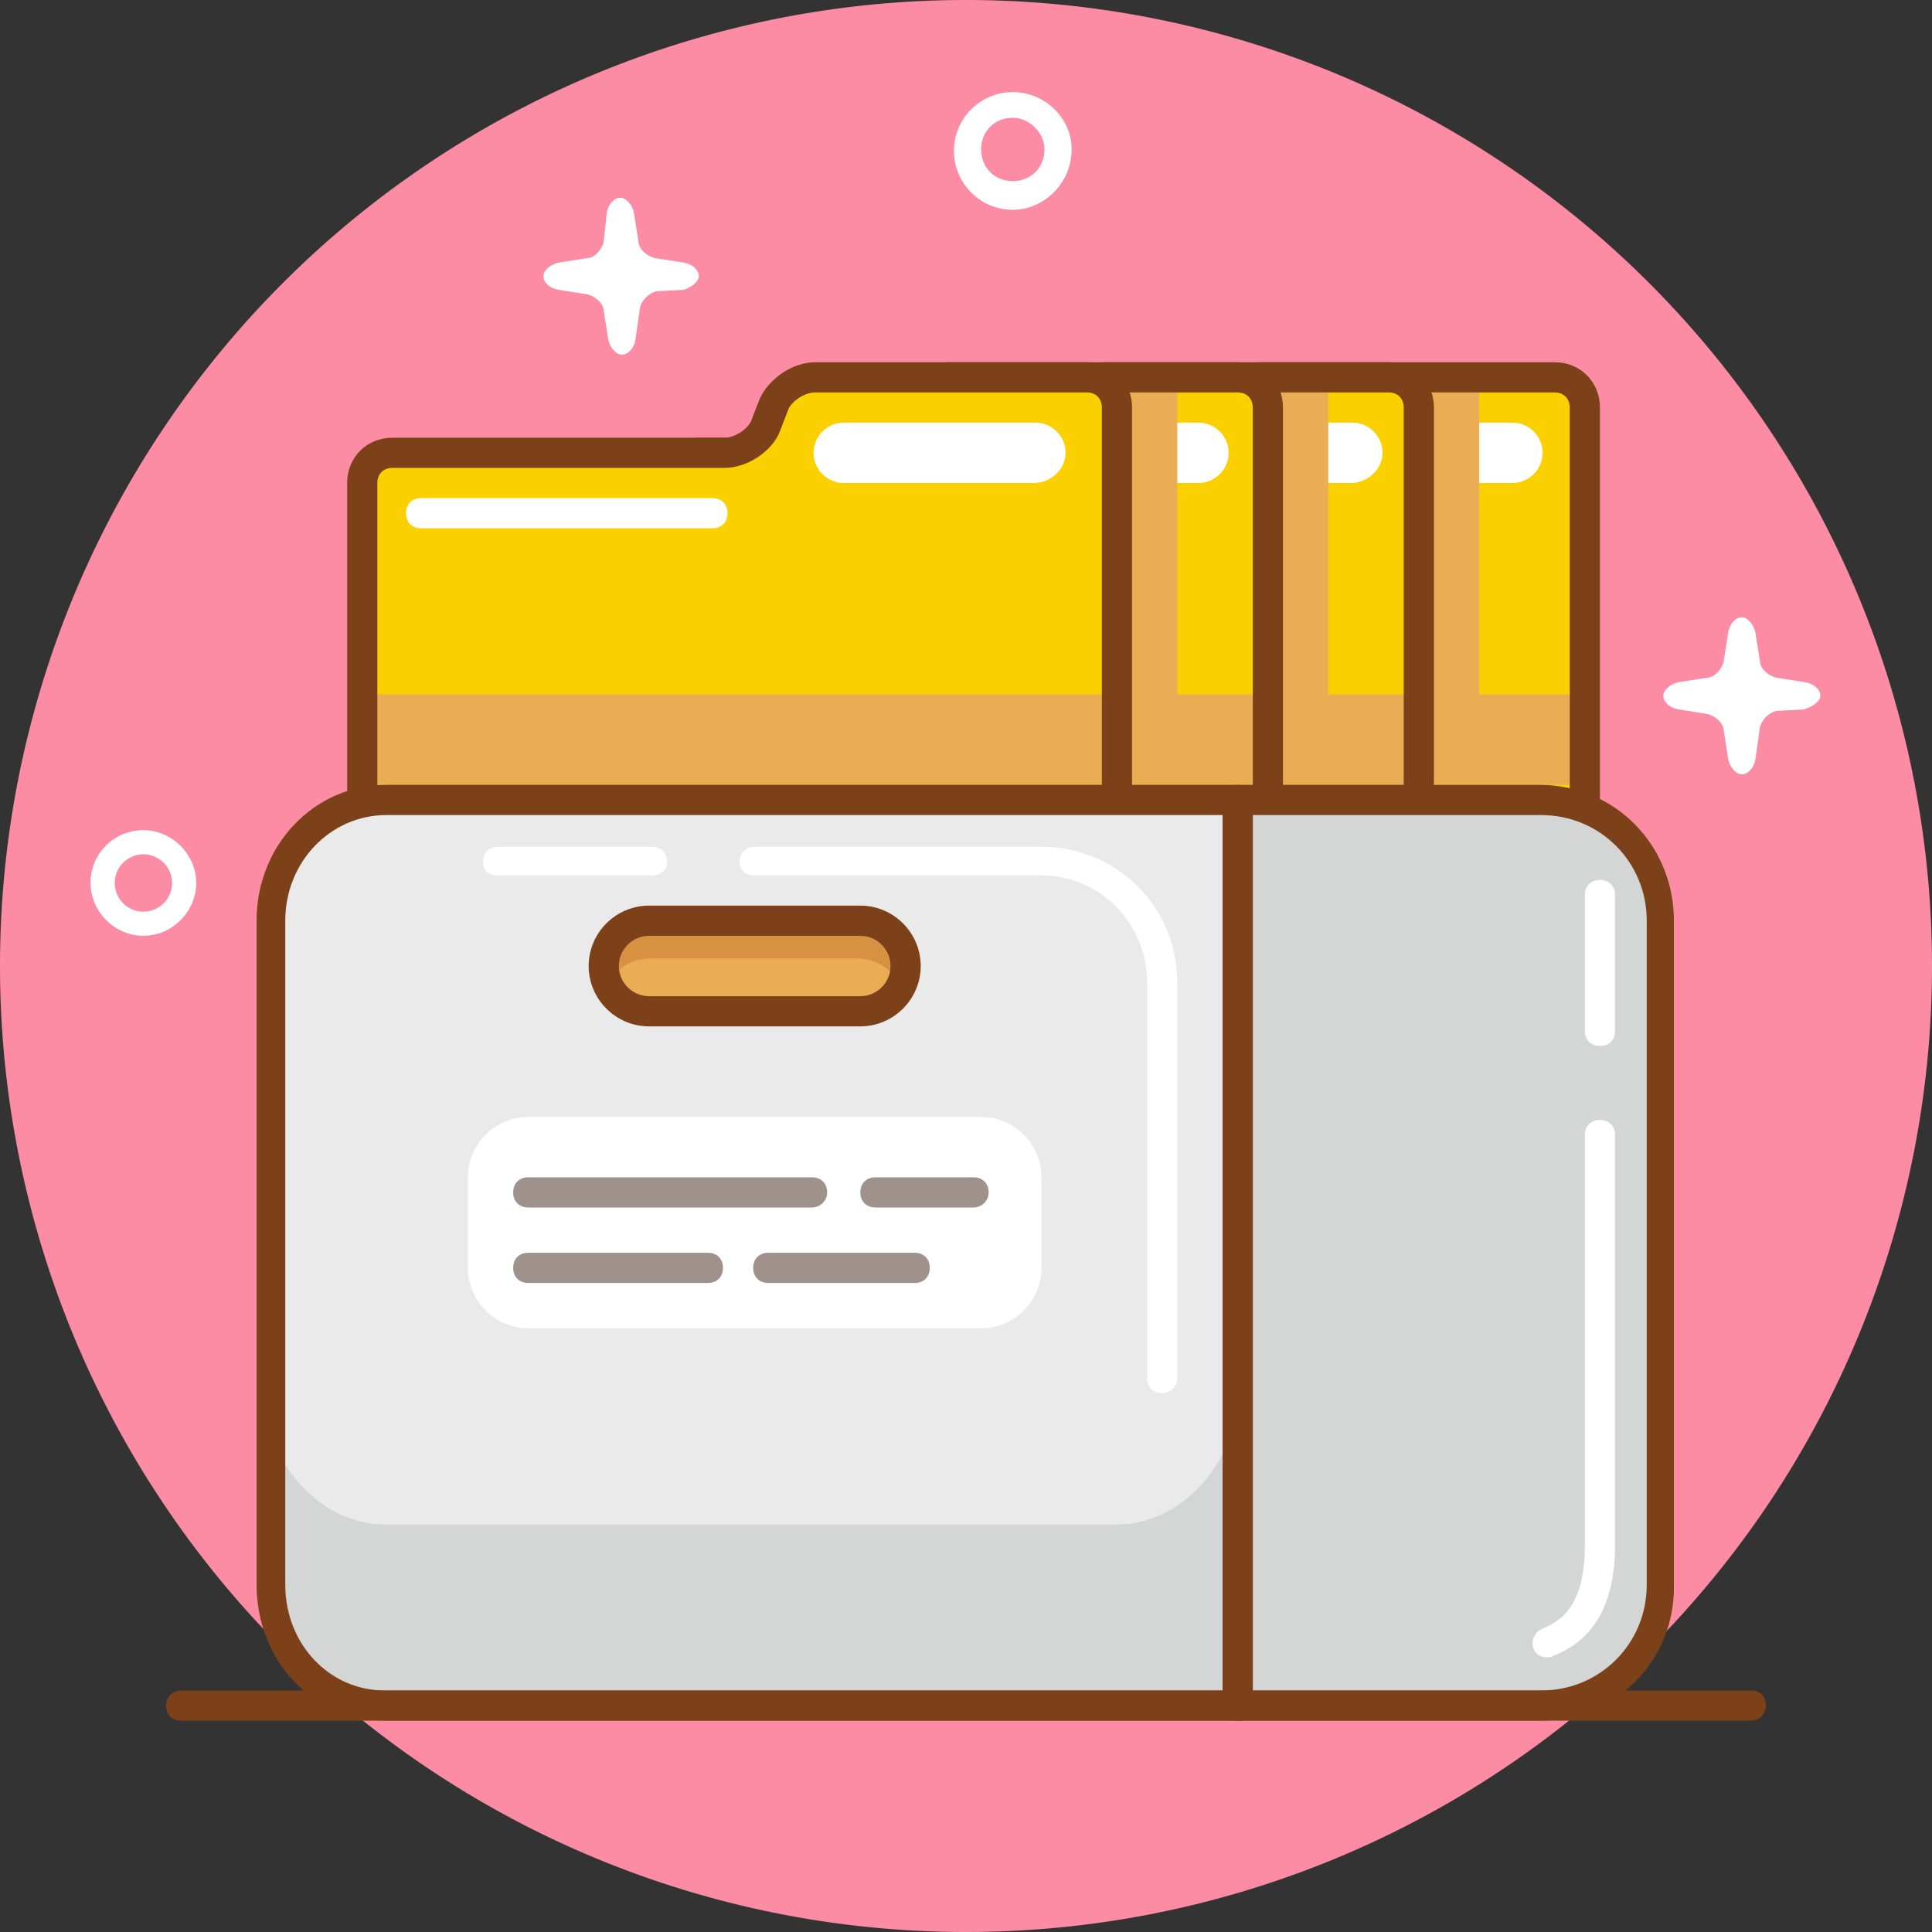 <?xml version="1.0" standalone="no"?><!DOCTYPE svg PUBLIC "-//W3C//DTD SVG 1.1//EN" "http://www.w3.org/Graphics/SVG/1.1/DTD/svg11.dtd"><svg t="1515466025268" class="icon" style="" viewBox="0 0 1024 1024" version="1.1" xmlns="http://www.w3.org/2000/svg" p-id="8357" xmlns:xlink="http://www.w3.org/1999/xlink" width="44" height="44"><rect x="0" y="0" width="1024" height="1024" fill="#333333" stroke="none"/><defs><style type="text/css"></style></defs><path d="M512 512m-512 0a512 512 0 1 0 1024 0 512 512 0 1 0-1024 0Z" fill="#FC8BA4" p-id="8358"></path><path d="M668 196c-8.8 0-16 7.2-16 16v9.6c0 8.8-7.2 16-16 16H453.6c-8.8 0-16 7.2-16 16v200c0 8.8 7.2 16 16 16h368c8.8 0 16-7.2 16-16v-76-124-41.6c0-8.8-7.2-16-16-16H668z" fill="#FBD000" p-id="8359"></path><path d="M801.6 256H700c-8.8 0-16-7.2-16-16s7.2-16 16-16h101.6c8.8 0 16 7.2 16 16s-7.2 16-16 16z" fill="#FFFFFF" p-id="8360"></path><path d="M784 368V192.8h-30.4L752 416h86.4v-48z" fill="#EAAD53" p-id="8361"></path><path d="M824 477.6H453.6c-13.6 0-24-10.4-24-24v-200c0-13.6 10.4-24 24-24h183.2c4.8 0 8-3.2 8-8V216c0-13.6 10.4-24 24-24H824c13.6 0 24 10.4 24 24v237.6c0 12.8-10.4 24-24 24z m-370.4-232c-4.8 0-8 3.2-8 8v200c0 4.8 3.2 8 8 8H824c4.8 0 8-3.2 8-8V216c0-4.8-3.2-8-8-8H668c-4.8 0-8 3.2-8 8v5.6c0 13.6-10.4 24-24 24H453.6z" fill="#7C4119" p-id="8362"></path><path d="M585.6 196c-8.8 0-16 7.2-16 16v9.6c0 8.8-7.2 16-16 16H370.4c-8.8 0-16 7.2-16 16v200c0 8.8 7.2 16 16 16h368c8.8 0 16-7.2 16-16V212c0-8.8-7.2-16-16-16H585.6z" fill="#FBD000" p-id="8363"></path><path d="M716 256H615.2c-8.8 0-16-7.2-16-16s7.2-16 16-16h101.6c8.8 0 16 7.2 16 16s-8 16-16.8 16z" fill="#FFFFFF" p-id="8364"></path><path d="M704 368V196.8h-31.2l0.8 223.2h80.8V368z" fill="#EAAD53" p-id="8365"></path><path d="M736 477.6H370.4c-13.6 0-24-10.4-24-24V256c0-13.6 10.4-24 24-24h183.2c4.8 0 8-3.2 8-8v-8c0-13.6 10.4-24 24-24H736c13.6 0 24 10.4 24 24v237.6c0 12.8-10.4 24-24 24zM370.4 248c-4.8 0-8 3.2-8 8v197.6c0 4.8 3.2 8 8 8H736c4.8 0 8-3.2 8-8V216c0-4.8-3.2-8-8-8H585.6c-4.8 0-8 3.2-8 8v8c0 13.6-10.4 24-24 24H370.4z" fill="#7C4119" p-id="8366"></path><path d="M512 196c-8.8 0-17.6 7.2-19.2 16l-1.6 12c-1.6 8.8-10.4 16-19.2 16H288.8c-8.8 0-16 7.2-16 16v197.6c0 8.8 7.2 16 16 16h368c8.8 0 16-7.2 16-16v-76-124-41.6c0-8.8-7.2-16-16-16H512z" fill="#FBD000" p-id="8367"></path><path d="M635.2 256H533.6c-8.8 0-16-7.2-16-16s7.2-16 16-16h101.6c8.8 0 16 7.2 16 16s-7.2 16-16 16z" fill="#FFFFFF" p-id="8368"></path><path d="M624 368V196.8h-32v223.2h84.8V368z" fill="#EAAD53" p-id="8369"></path><path d="M656 480H288c-13.6 0-24-10.4-24-24V256c0-13.6 10.4-16 24-16l183.2-8c4.8 0 8-3.2 8-8v-8c0-13.6 10.4-24 24-24H656c13.6 0 24 10.4 24 24v240c0 13.6-10.4 24-24 24zM288 248c-4.8 0-8 3.2-8 8v200c0 4.8 3.2 8 8 8h368c4.8 0 8-3.2 8-8V216c0-4.8-3.2-8-8-8H503.2c-4.8 0-8 3.2-8 8v8c0 13.6-10.4 24-24 24H288z" fill="#7C4119" p-id="8370"></path><path d="M423.2 200c-8.8 0-16 7.2-16 16v8c0 8.8-7.2 16-16 16H208c-8.8 0-16 7.2-16 16v197.6c0 8.8 7.2 16 16 16h368c8.8 0 16-7.2 16-16v-76-124-41.6c0-8.8-7.2-16-16-16l-152.8 4z" fill="#FBD000" p-id="8371"></path><path d="M193.6 368h396v52H193.6z" fill="#EAAD53" p-id="8372"></path><path d="M576 477.6H208c-13.6 0-24-10.4-24-24V256c0-13.6 10.4-24 24-24h176c5.6 0 12.8-4.8 14.4-9.6l4-10.4c4.8-11.2 17.6-20 29.6-20h144c13.6 0 24 10.4 24 24v237.6c0 12.8-10.4 24-24 24zM208 248c-4.8 0-8 3.2-8 8v197.6c0 4.8 3.2 8 8 8h368c4.8 0 8-3.2 8-8V216c0-4.8-3.2-8-8-8H432c-5.6 0-12.8 4.8-14.4 9.6l-4 10.4c-4 11.2-17.6 20-29.6 20H208z" fill="#7C4119" p-id="8373"></path><path d="M76 496C60.8 496 48 483.2 48 468c0-16 12.8-28 28-28s28 12.8 28 28S91.2 496 76 496z m0-43.2c-8 0-15.2 6.4-15.2 15.2 0 8 6.4 15.2 15.2 15.2 8 0 15.2-6.4 15.2-15.2 0-8.8-7.2-15.2-15.2-15.2zM536.8 111.2c-17.6 0-31.2-14.4-31.2-31.2 0-17.6 14.4-31.2 31.2-31.2S568 62.4 568 79.2c0 17.6-14.4 32-31.2 32z m0-48.8c-9.6 0-16.8 7.2-16.8 16.8 0 9.6 7.2 16.8 16.8 16.8s16.8-7.2 16.8-16.8c0-8.8-8-16.8-16.8-16.8zM370.4 146.4c0-3.2-3.2-6.4-8-7.2l-15.2-2.4c-4-0.8-8.8-4.8-8.8-8.8l-2.4-15.2c-0.8-4-4-8-7.2-8s-6.4 3.2-7.2 8L320 128c-0.8 4-4.8 8.8-8.8 8.8l-15.2 2.4c-4 0.8-8 4-8 7.2s3.2 6.4 8 7.2l15.2 2.4c4 0.8 8.8 4.8 8.8 8.8l2.4 15.2c0.8 4 4 8 7.2 8s6.4-3.2 7.2-8l2.4-16.8c0.8-4 4.8-8 8.8-8.8l14.4-0.8c4.8-1.6 8-4.8 8-7.2zM964.8 368.8c0-3.2-3.2-6.4-8-7.2l-15.2-2.4c-4-0.8-8.8-4.8-8.8-8.8l-2.4-15.2c-0.8-4-4-8-7.2-8s-6.4 3.2-7.2 8l-2.4 15.2c-0.8 4-4.8 8.8-8.8 8.8l-15.2 2.4c-4 0.8-8 4-8 7.2s3.2 6.4 8 7.2l15.2 2.4c4 0.8 8.8 4.8 8.8 8.8l2.4 15.2c0.8 4 4 8 7.2 8s6.4-3.2 7.2-8l2.4-16.8c0.8-4 4.8-8 8.8-8.8l14.4-0.8c5.6-1.6 8.8-4.8 8.8-7.2z" fill="#FFFFFF" p-id="8374"></path><path d="M141.6 488c0-35.2 28.8-64 64-64H656v480H205.6c-35.2 0-64-28.8-64-64V488z" fill="#EAEAEA" p-id="8375"></path><path d="M656 424h160c35.2 0 64 28.8 64 64v352c0 35.2-28.8 64-64 64H656V424z" fill="#D4D6D6" p-id="8376"></path><path d="M552 672c0 17.6-14.4 32-32 32H280c-17.6 0-32-14.4-32-32v-48c0-17.6 14.4-32 32-32h240c17.6 0 32 14.4 32 32v48z" fill="#FFFFFF" p-id="8377"></path><path d="M430.4 640H280c-4.8 0-8-3.2-8-8s3.2-8 8-8h150.4c4.8 0 8 3.2 8 8s-4 8-8 8zM516 640H464c-4.8 0-8-3.2-8-8s3.2-8 8-8h52c4.8 0 8 3.2 8 8s-4 8-8 8zM375.2 680H280c-4.8 0-8-3.2-8-8s3.2-8 8-8h95.2c4.8 0 8 3.2 8 8s-3.2 8-8 8zM484.8 680h-77.6c-4.8 0-8-3.2-8-8s3.2-8 8-8h77.6c4.8 0 8 3.2 8 8s-3.2 8-8 8z" fill="#9E928A" p-id="8378"></path><path d="M592 808H204c-35.2 0-64-34.4-64-69.6v98.4c0 35.2 28.8 64 64 64H656V738.4c0 35.2-28.8 69.6-64 69.6z" fill="#D4D6D6" p-id="8379"></path><path d="M656 912H204.8c-39.2 0-68.8-32-68.8-72V488c0-40 30.4-72 68.8-72H656c4.8 0 8 3.2 8 8v480c0 4.8-3.2 8-8 8zM204.8 432c-29.6 0-53.6 24.8-53.6 56v352c0 31.2 23.2 56 52.8 56H648V432H204.8z" fill="#7C4119" p-id="8380"></path><path d="M477.6 512.8c0 12-10.4 22.4-24 22.4H344.8c-13.6 0-24-9.6-24-22.4 0-12 10.4-22.4 24-22.4h109.6c12.8 0 23.2 10.4 23.2 22.4z" fill="#EAAD53" p-id="8381"></path><path d="M344.8 508h109.6c9.6 0 18.4 5.6 22.4 13.6 1.6-2.4 1.6-5.6 1.6-8.8 0-12-10.4-22.4-24-22.4H344.8c-13.6 0-24 9.6-24 22.4 0 3.2 0.8 6.4 1.6 8.8 4-8 12-13.6 22.4-13.6z" fill="#D89041" p-id="8382"></path><path d="M456 544H344c-17.6 0-32-14.4-32-32s14.4-32 32-32h112c17.6 0 32 14.4 32 32s-14.4 32-32 32z m-112-48c-8.8 0-16 7.2-16 16s7.2 16 16 16h112c8.8 0 16-7.2 16-16s-7.2-16-16-16H344z" fill="#7C4119" p-id="8383"></path><path d="M548 256H447.2c-8.8 0-16-7.2-16-16s7.2-16 16-16h101.6c8.8 0 16 7.2 16 16s-8 16-16.8 16zM820 878.4c-3.2 0-6.4-1.6-7.2-4.8-1.6-4 0.8-8.8 4.8-10.4 9.6-4 22.4-12 22.4-44V601.6c0-4.8 3.2-8 8-8s8 3.2 8 8v217.6c0 30.4-11.2 50.4-32.8 58.4-0.8 0.8-2.4 0.8-3.2 0.8zM848 554.4c-4.8 0-8-3.2-8-8v-72c0-4.8 3.2-8 8-8s8 3.2 8 8v72c0 4.8-3.2 8-8 8zM616 738.4c-4.8 0-8-3.2-8-8V520.8c0-31.2-24.8-56.8-56-56.8H400c-4.8 0-8-2.4-8-7.2 0-4.8 3.2-8 8-8h152c40 0 72 32 72 72v209.6c0 4-3.2 8-8 8zM345.6 464H264c-4.8 0-8-2.4-8-7.2 0-4.8 3.2-8 8-8h81.6c4.8 0 8 3.2 8 8s-4 7.2-8 7.2zM377.6 280H223.2c-4.8 0-8-3.2-8-8s3.2-8 8-8h154.4c4.8 0 8 3.2 8 8s-3.2 8-8 8z" fill="#FFFFFF" p-id="8384"></path><path d="M928 912H96c-4.8 0-8-3.2-8-8s4-8 8-8h832c4.8 0 8 3.2 8 8s-4 8-8 8z" fill="#7C4119" p-id="8385"></path><path d="M816.8 912H656c-2.4 0-4-0.8-5.6-2.4s-2.4-3.2-2.4-5.6V424c0-4.8 3.2-8 8-8h160c40 0 71.2 32 71.2 72v352c0.8 40-31.2 72-70.4 72zM664 896h152.8c31.2 0 56-24.8 56-56V488c0-31.2-24.8-56-56-56H664v464z" fill="#7C4119" p-id="8386"></path></svg>
